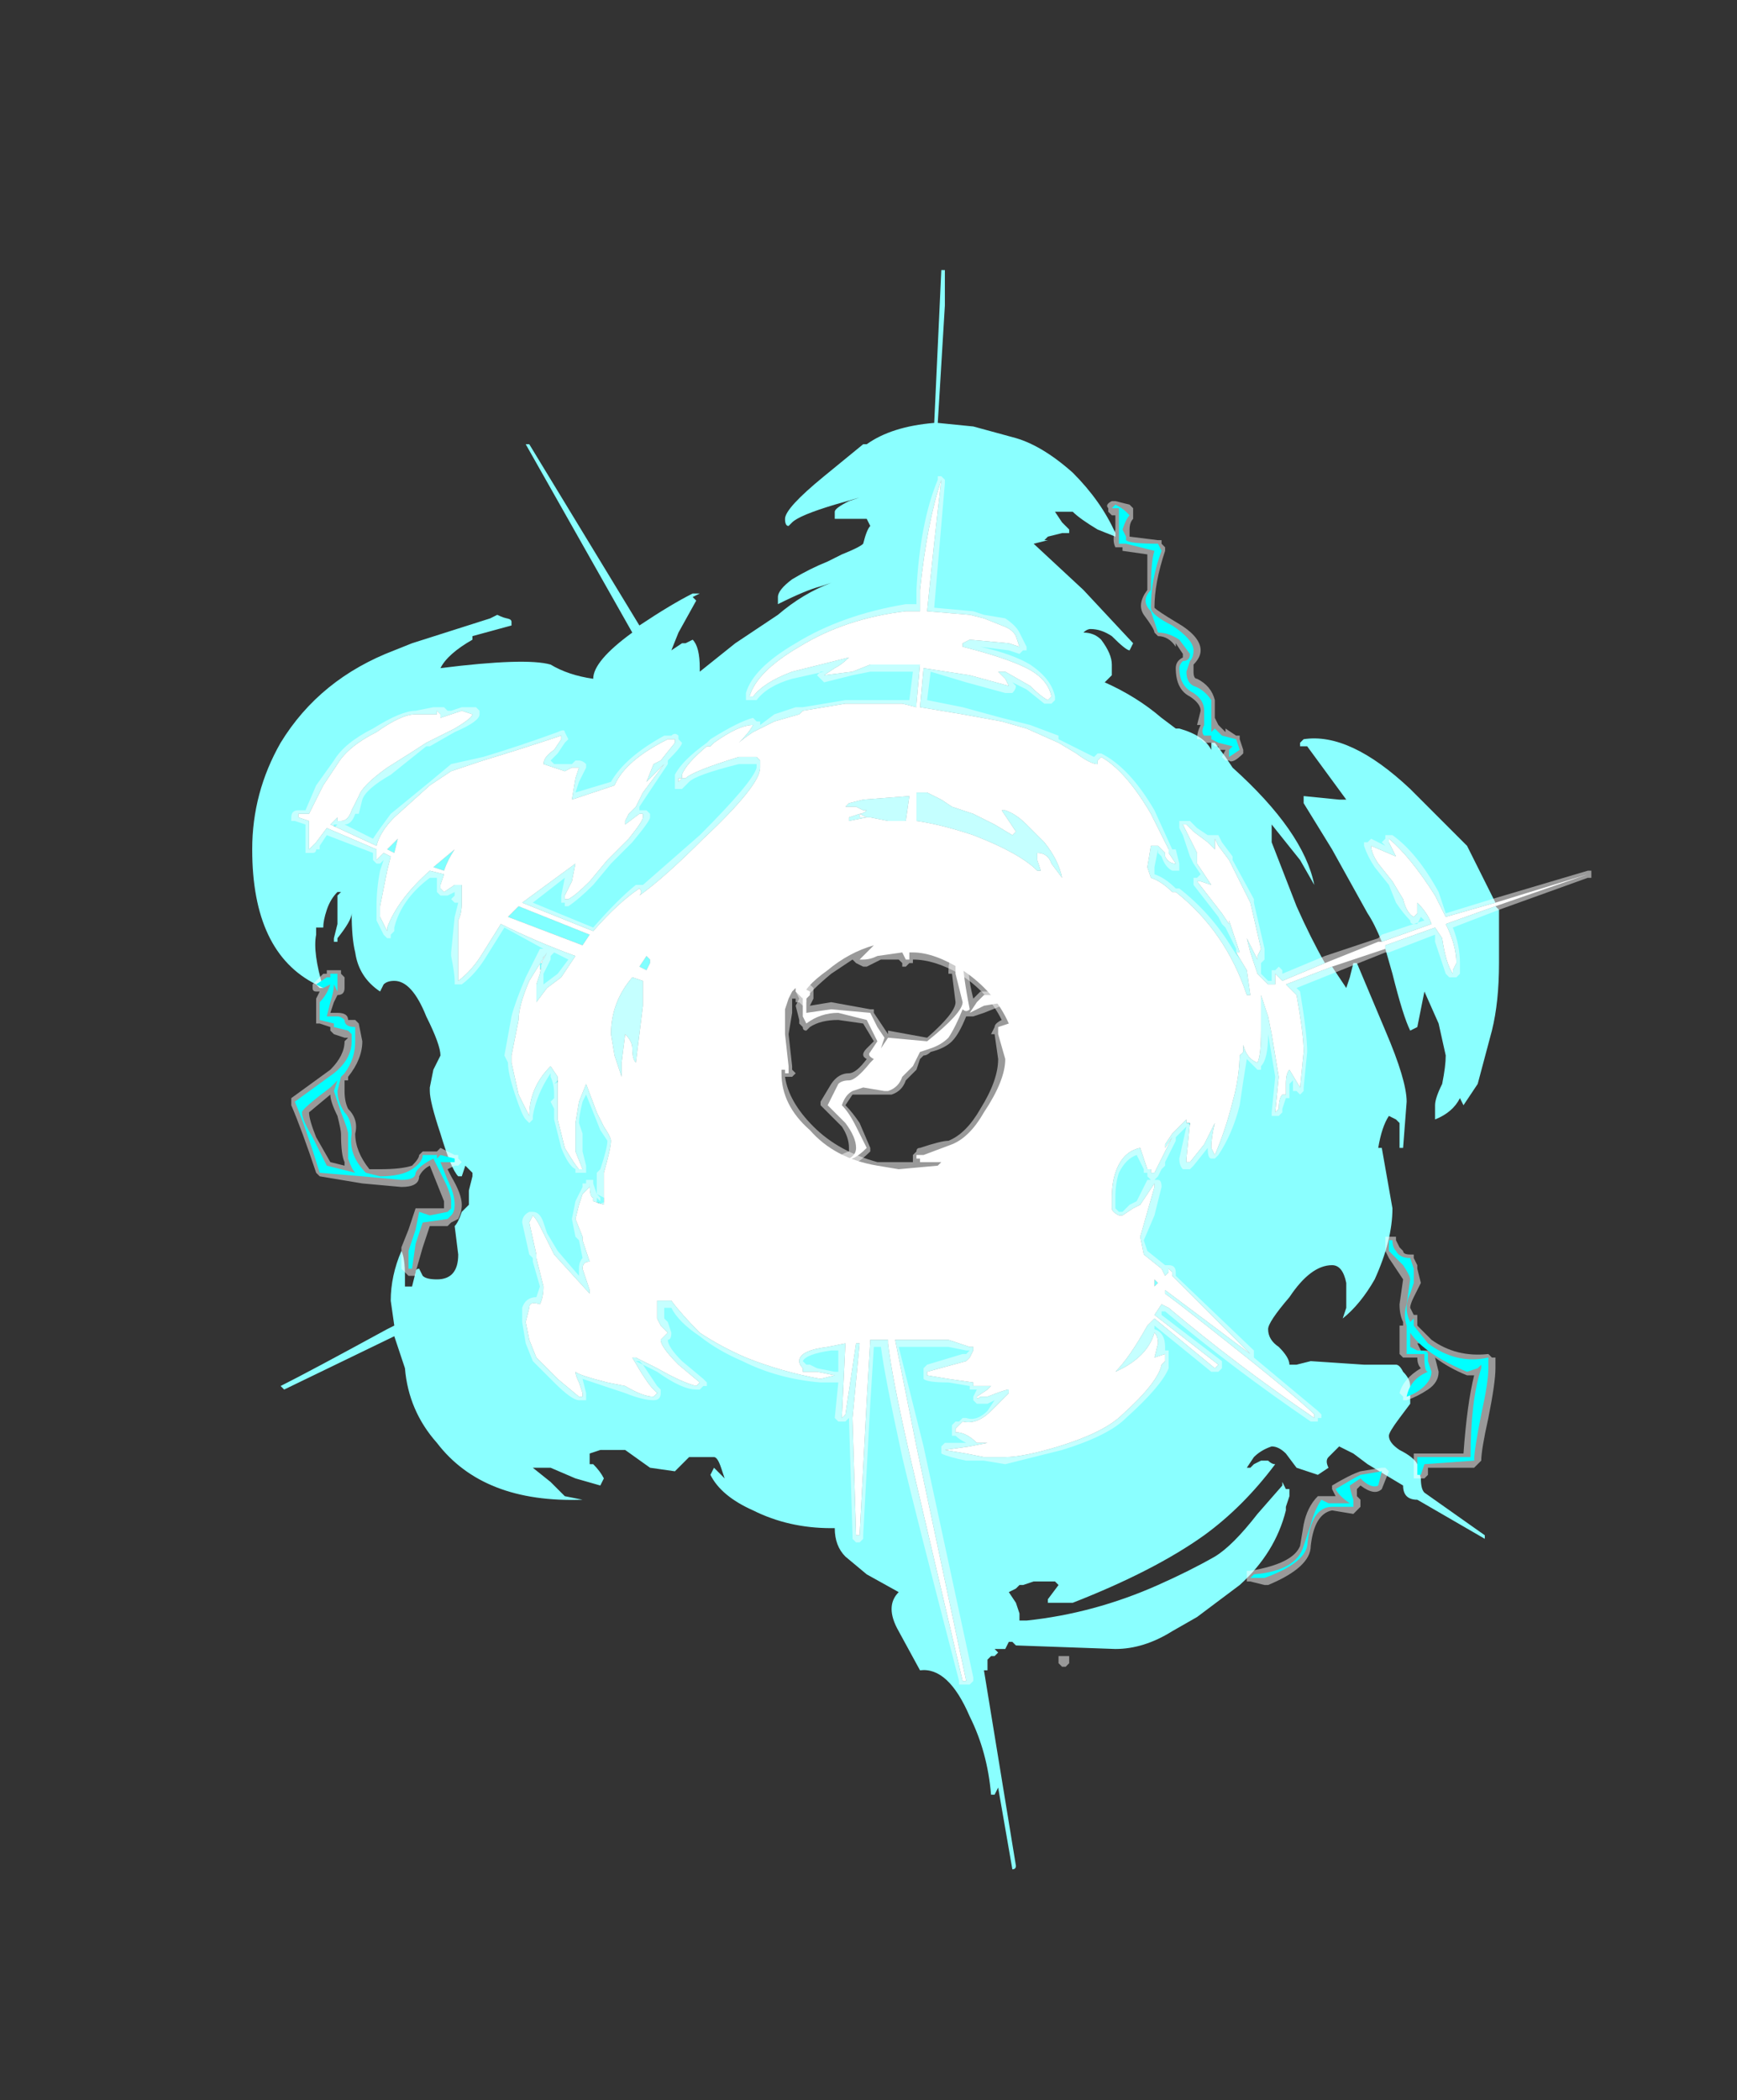<?xml version="1.0" encoding="UTF-8" standalone="no"?>
<svg xmlns:ffdec="https://www.free-decompiler.com/flash" xmlns:xlink="http://www.w3.org/1999/xlink" ffdec:objectType="frame" height="206.85px" width="171.15px" xmlns="http://www.w3.org/2000/svg">
  <rect width="100%" height="100%" fill="#333333" stroke="none"/>
  <g transform="matrix(1.0, 0.0, 0.0, 1.0, 86.8, 105.0)">
    <use ffdec:characterId="1272" height="22.5" transform="matrix(7.0, 0.0, 0.0, 7.0, -61.95, -78.4)" width="18.85" xlink:href="#shape0"/>
  </g>
  <defs>
    <g id="shape0" transform="matrix(1.0, 0.0, 0.0, 1.0, 8.85, 11.2)">
      <path d="M5.55 -1.05 L5.55 -1.05 M5.2 -0.95 L5.2 -0.95 M3.85 3.0 L3.9 3.05 3.85 3.1 3.85 3.0 M2.55 8.35 L2.55 8.35 M-2.4 -4.45 L-2.4 -4.45 M-6.8 -3.2 L-6.85 -3.0 -6.95 -3.05 -6.8 -3.2 M-6.3 -2.8 L-6.0 -3.05 Q-6.1 -2.9 -6.15 -2.75 L-6.3 -2.8 M-4.8 -1.35 L-4.8 -1.45 -4.75 -1.45 -4.8 -1.35 M-5.25 -2.1 L-5.1 -2.25 -4.1 -1.85 -4.2 -1.7 -5.25 -2.1 M-3.25 -1.45 L-3.3 -1.35 -3.4 -1.4 -3.3 -1.55 -3.25 -1.5 -3.25 -1.45 M-3.2 -1.6 L-3.2 -1.6" fill="#00ffff" fill-rule="evenodd" stroke="none"/>
      <path d="M6.25 -1.45 L7.0 -1.75 7.05 -1.75 7.75 -2.0 Q7.7 -2.15 7.55 -2.3 L7.55 -2.15 7.5 -2.1 Q7.4 -2.15 7.35 -2.35 L7.2 -2.6 7.0 -2.85 Q6.9 -3.0 6.9 -3.1 L7.25 -2.95 7.15 -3.15 7.15 -3.2 Q7.45 -2.95 7.8 -2.4 L7.95 -2.1 8.65 -2.3 9.95 -2.7 8.65 -2.25 7.95 -2.0 Q8.1 -1.7 8.1 -1.45 L8.05 -1.35 8.05 -1.3 Q7.95 -1.45 7.9 -1.8 L7.8 -1.95 7.1 -1.7 7.1 -1.65 6.35 -1.4 5.7 -1.15 5.85 -1.0 Q5.95 -0.45 5.95 -0.2 L5.9 0.3 5.75 0.05 Q5.7 0.1 5.7 0.25 L5.7 0.4 5.65 0.4 Q5.6 0.45 5.6 0.6 L5.55 0.65 5.6 0.15 5.5 -0.45 5.45 -0.7 5.35 -1.0 5.35 -0.5 Q5.35 -0.15 5.3 -0.05 5.15 -0.1 5.1 -0.3 L5.1 -0.2 5.05 -0.15 5.05 -0.2 Q5.05 0.15 4.95 0.5 4.85 0.9 4.7 1.25 L4.65 1.15 Q4.65 1.0 4.7 0.8 L4.55 1.1 4.35 1.35 4.3 1.35 4.3 1.3 4.35 0.8 4.3 0.8 4.3 0.75 4.1 0.95 4.0 1.1 4.0 1.15 4.1 1.0 3.85 1.5 3.8 1.5 3.8 1.45 3.75 1.45 3.65 1.15 Q3.4 1.2 3.3 1.5 3.25 1.65 3.25 1.85 L3.25 2.0 Q3.25 2.05 3.35 2.1 L3.4 2.1 3.55 2.0 3.65 1.95 3.85 1.65 3.85 1.7 3.65 2.4 3.7 2.65 3.95 2.85 4.0 2.95 4.05 2.9 4.05 2.85 4.1 2.9 4.1 2.95 5.2 4.05 4.0 3.15 4.0 3.2 4.2 3.35 Q5.8 4.6 6.1 4.9 L6.1 4.95 Q5.0 4.2 4.05 3.4 L3.95 3.35 3.85 3.5 4.75 4.2 4.7 4.25 3.85 3.55 3.75 3.65 Q3.5 4.1 3.3 4.3 3.75 4.1 3.85 3.75 3.9 3.8 3.9 3.9 L3.85 4.1 4.0 4.05 4.0 4.15 3.95 4.2 Q3.9 4.45 3.4 4.9 3.15 5.15 2.5 5.35 2.0 5.5 1.75 5.5 L1.45 5.5 1.2 5.45 0.9 5.4 1.25 5.35 1.5 5.3 1.35 5.3 Q1.2 5.15 1.05 5.15 L1.05 5.1 1.15 5.0 Q1.35 5.05 1.55 4.85 L1.8 4.6 1.8 4.55 Q1.75 4.55 1.5 4.65 L1.4 4.65 Q1.35 4.7 1.35 4.65 L1.5 4.55 1.55 4.5 1.3 4.5 1.3 4.45 0.95 4.4 0.65 4.35 0.65 4.3 1.2 4.15 1.25 4.1 1.3 4.0 1.3 3.95 1.25 3.95 0.95 3.85 0.2 3.85 0.5 5.35 1.2 8.65 1.15 8.65 0.4 5.45 Q0.15 4.35 0.1 3.9 L0.1 3.85 -0.15 3.85 -0.2 4.7 -0.3 6.6 -0.35 6.6 -0.4 4.95 -0.3 3.9 -0.35 3.9 -0.5 4.9 -0.55 4.95 -0.5 3.9 -0.75 3.95 Q-1.15 4.0 -1.15 4.15 -1.15 4.2 -1.1 4.25 L-1.1 4.25 -1.1 4.3 -0.9 4.3 -0.65 4.35 -0.85 4.4 Q-1.4 4.3 -1.9 4.1 -2.25 3.95 -2.55 3.75 -2.8 3.5 -2.95 3.3 L-3.15 3.3 -3.15 3.55 -3.1 3.65 -3.0 3.75 -3.1 3.85 Q-3.1 3.95 -2.85 4.2 L-2.55 4.45 -2.6 4.5 Q-2.8 4.45 -3.15 4.25 L-3.45 4.1 -3.5 4.1 Q-3.3 4.45 -3.2 4.55 L-3.15 4.6 -3.2 4.65 Q-3.35 4.65 -3.6 4.5 L-3.85 4.45 Q-4.25 4.35 -4.3 4.3 -4.3 4.35 -4.25 4.45 L-4.2 4.6 -4.2 4.65 -4.25 4.65 -4.55 4.4 -4.85 4.1 -4.95 3.85 -5.0 3.6 -4.95 3.4 Q-4.95 3.3 -4.8 3.35 -4.75 3.25 -4.75 3.1 L-4.85 2.7 -4.85 2.65 -4.95 2.2 -4.9 2.1 Q-4.85 2.15 -4.8 2.25 L-4.6 2.65 -4.1 3.2 -4.1 3.15 -4.2 2.85 Q-4.2 2.75 -4.1 2.75 L-4.2 2.45 -4.2 2.4 -4.3 2.15 -4.25 1.95 -4.2 1.8 -4.1 1.7 -4.1 1.65 Q-4.1 1.85 -4.05 1.85 L-4.05 1.9 -3.9 1.95 -3.9 1.5 Q-3.8 1.15 -3.8 1.05 -3.8 1.0 -3.9 0.85 L-4.0 0.65 -4.15 0.25 -4.25 0.5 -4.3 0.8 -4.3 1.2 -4.2 1.45 -4.25 1.45 Q-4.3 1.4 -4.45 1.15 L-4.55 0.75 -4.55 0.4 Q-4.55 0.25 -4.55 0.15 L-4.65 0.0 Q-4.95 0.3 -4.95 0.7 L-5.1 0.4 -5.2 -0.05 -5.2 -0.15 -5.1 -0.65 Q-5.1 -0.85 -4.95 -1.2 L-4.7 -1.6 -4.75 -1.5 -4.75 -1.55 -4.8 -1.3 -4.85 -1.15 -4.85 -0.9 -4.7 -1.1 -4.5 -1.25 -4.3 -1.55 Q-4.85 -1.75 -5.35 -2.0 L-5.6 -1.6 Q-5.75 -1.35 -5.95 -1.2 -5.95 -1.3 -5.95 -1.6 L-5.95 -2.05 Q-5.9 -2.15 -5.9 -2.3 L-5.9 -2.35 -5.9 -2.55 -6.0 -2.55 -6.15 -2.45 -6.2 -2.5 -6.2 -2.55 -6.15 -2.7 -6.35 -2.75 Q-6.8 -2.35 -6.95 -1.95 L-6.95 -1.9 -7.05 -2.1 -7.05 -2.25 -6.95 -2.75 -6.9 -2.95 -7.0 -3.0 -7.1 -2.9 -7.1 -3.05 -7.8 -3.35 -7.95 -3.15 -8.05 -3.05 -8.05 -3.45 -8.2 -3.5 -8.2 -3.55 -8.05 -3.55 -7.85 -3.95 -7.65 -4.25 Q-7.5 -4.5 -7.1 -4.7 -6.75 -4.95 -6.55 -4.95 L-6.25 -4.95 -6.25 -5.0 -6.2 -4.95 -6.2 -4.9 -5.9 -5.0 -5.75 -4.95 Q-5.75 -5.0 -5.75 -4.95 -5.75 -4.9 -6.0 -4.75 L-6.4 -4.55 Q-6.55 -4.45 -6.95 -4.2 -7.3 -3.95 -7.35 -3.8 L-7.45 -3.6 Q-7.5 -3.45 -7.6 -3.45 L-7.65 -3.45 -7.65 -3.5 -7.75 -3.4 -7.1 -3.1 Q-7.05 -3.3 -6.85 -3.5 L-6.35 -3.95 -6.05 -4.15 -5.6 -4.3 Q-5.1 -4.45 -4.5 -4.65 L-4.5 -4.6 -4.6 -4.45 Q-4.75 -4.35 -4.75 -4.25 L-4.45 -4.15 -4.35 -4.2 -4.25 -4.2 Q-4.25 -4.25 -4.25 -4.2 L-4.3 -4.05 -4.35 -3.75 -3.75 -3.95 Q-3.6 -4.3 -3.0 -4.6 L-2.9 -4.6 -2.9 -4.55 -3.1 -4.3 -3.2 -4.25 -3.3 -4.0 -3.05 -4.25 -3.35 -3.85 -3.45 -3.65 -3.55 -3.55 -3.6 -3.45 -3.6 -3.4 -3.4 -3.55 -3.35 -3.55 -3.35 -3.5 Q-3.35 -3.45 -3.55 -3.2 L-3.85 -2.9 -4.1 -2.6 Q-4.3 -2.4 -4.4 -2.35 L-4.45 -2.35 -4.45 -2.4 -4.35 -2.6 -4.3 -2.85 -5.05 -2.3 -4.05 -1.9 Q-3.7 -2.3 -3.4 -2.5 -3.35 -2.45 -3.4 -2.4 -3.05 -2.65 -2.5 -3.2 -1.7 -3.95 -1.7 -4.2 L-1.7 -4.3 -1.75 -4.35 -2.0 -4.35 Q-2.65 -4.15 -2.75 -4.05 L-2.8 -4.05 -2.85 -4.0 -2.85 -4.05 -2.8 -4.05 -2.8 -4.1 Q-2.75 -4.25 -2.45 -4.5 L-2.4 -4.5 -2.35 -4.55 Q-2.0 -4.8 -1.8 -4.8 -1.85 -4.7 -2.0 -4.55 -1.95 -4.6 -1.8 -4.7 L-1.5 -4.85 -1.15 -4.95 -1.1 -5.0 -0.5 -5.1 0.3 -5.1 0.5 -5.05 0.5 -5.1 0.55 -5.65 -0.15 -5.65 -0.4 -5.55 -0.8 -5.5 -0.65 -5.6 Q-0.55 -5.65 -0.45 -5.75 L-1.25 -5.55 Q-1.65 -5.4 -1.8 -5.2 L-1.85 -5.2 Q-1.75 -5.55 -1.15 -5.9 -0.5 -6.3 0.35 -6.4 L0.55 -6.4 0.55 -6.7 Q0.65 -7.65 0.85 -8.25 0.75 -7.4 0.65 -6.4 L1.25 -6.35 1.45 -6.3 1.7 -6.2 Q1.85 -6.15 1.9 -6.05 L1.95 -5.9 1.8 -5.95 1.25 -6.0 1.15 -5.95 1.15 -5.9 Q1.75 -5.75 2.05 -5.6 2.35 -5.45 2.4 -5.2 L2.35 -5.15 Q2.25 -5.2 2.1 -5.35 L1.75 -5.55 1.65 -5.55 1.75 -5.45 1.8 -5.35 1.25 -5.5 0.6 -5.6 0.55 -5.05 1.15 -4.95 1.7 -4.85 2.05 -4.75 2.5 -4.55 2.75 -4.4 Q2.95 -4.25 3.05 -4.25 L3.05 -4.3 3.1 -4.35 Q3.45 -4.15 3.8 -3.55 L4.05 -3.05 4.05 -3.0 4.15 -2.85 Q4.05 -2.85 4.0 -2.95 L4.0 -3.0 3.9 -3.1 3.8 -3.1 3.75 -2.8 3.8 -2.65 Q3.95 -2.6 4.1 -2.45 L4.15 -2.45 Q4.85 -1.9 5.15 -1.0 L5.2 -1.0 5.15 -1.35 5.0 -1.6 5.05 -1.6 4.9 -2.05 4.9 -2.0 4.8 -2.15 4.45 -2.6 4.5 -2.6 4.65 -2.55 4.45 -2.85 4.45 -3.0 4.25 -3.4 4.3 -3.4 4.4 -3.3 4.6 -3.15 4.7 -3.05 4.7 -3.2 4.75 -3.1 4.9 -2.9 5.2 -2.3 5.35 -1.65 5.3 -1.55 5.3 -1.5 5.15 -1.8 5.2 -1.6 5.3 -1.3 5.45 -1.15 5.55 -1.15 5.55 -1.3 5.65 -1.2 6.25 -1.45 M0.5 -3.85 L0.5 -3.45 Q0.85 -3.4 1.3 -3.25 1.95 -3.0 2.2 -2.75 L2.25 -2.75 2.2 -2.9 2.2 -3.0 Q2.35 -3.0 2.4 -2.85 L2.55 -2.65 Q2.5 -2.9 2.3 -3.15 L2.05 -3.4 Q1.9 -3.55 1.75 -3.6 L1.7 -3.6 1.9 -3.3 1.85 -3.25 1.6 -3.4 1.3 -3.55 1.0 -3.65 0.85 -3.75 0.65 -3.85 0.5 -3.85 M0.35 -3.45 L0.4 -3.8 -0.25 -3.75 -0.45 -3.7 -0.5 -3.65 -0.35 -3.65 -0.25 -3.6 -0.2 -3.6 Q-0.25 -3.55 -0.3 -3.55 L-0.45 -3.5 -0.45 -3.45 -0.2 -3.5 -0.3 -3.5 -0.3 -3.55 -0.2 -3.5 -0.15 -3.5 0.1 -3.45 0.35 -3.45 M0.3 -1.6 L-0.05 -1.55 Q-0.15 -1.5 -0.25 -1.5 L-0.3 -1.5 -0.1 -1.7 Q-0.45 -1.6 -0.75 -1.35 -1.1 -1.1 -1.1 -0.95 L-1.2 -1.05 -1.2 -1.1 -1.25 -1.05 -1.3 -0.95 -1.35 -0.8 -1.35 -0.45 -1.3 0.0 -1.3 0.1 -1.35 0.1 -1.35 0.05 -1.4 0.05 -1.4 0.1 Q-1.4 0.55 -1.0 0.9 -0.65 1.3 -0.05 1.4 L0.25 1.45 0.8 1.4 0.85 1.35 0.55 1.35 0.55 1.3 0.5 1.3 0.5 1.25 0.6 1.25 1.0 1.1 Q1.25 1.0 1.45 0.65 1.75 0.2 1.75 -0.1 L1.65 -0.45 1.65 -0.55 1.8 -0.6 Q1.6 -1.05 1.15 -1.35 0.75 -1.6 0.45 -1.6 L0.4 -1.6 0.4 -1.5 0.35 -1.5 0.3 -1.6 M5.2 -0.95 L5.2 -0.95 M5.55 -1.05 L5.55 -1.05 M3.85 3.0 L3.85 3.1 3.9 3.05 3.85 3.0 M1.3 5.45 L1.3 5.45 M-6.3 -2.8 L-6.15 -2.75 Q-6.1 -2.9 -6.0 -3.05 L-6.3 -2.8 M-6.8 -3.2 L-6.95 -3.05 -6.85 -3.0 -6.8 -3.2 M-2.4 -4.45 L-2.4 -4.45 M-4.3 -2.55 L-4.3 -2.55 M-5.25 -2.1 L-4.2 -1.7 -4.1 -1.85 -5.1 -2.25 -5.25 -2.1 M-4.8 -1.35 L-4.75 -1.45 -4.8 -1.45 -4.8 -1.35 M-3.2 -1.6 L-3.2 -1.6 M-3.25 -1.45 L-3.25 -1.5 -3.3 -1.55 -3.4 -1.4 -3.3 -1.35 -3.25 -1.45 M-3.5 -1.25 Q-3.8 -0.9 -3.8 -0.45 L-3.75 -0.15 -3.65 0.15 -3.65 -0.05 -3.6 -0.45 Q-3.5 -0.35 -3.5 -0.25 -3.5 -0.1 -3.45 -0.05 L-3.35 -0.85 -3.35 -1.2 -3.5 -1.25" fill="#ffffff" fill-rule="evenodd" stroke="none"/>
      <path d="M6.35 -1.4 L6.55 -1.1 6.6 -1.25 6.65 -1.45 6.7 -1.45 7.1 -0.5 Q7.4 0.2 7.4 0.5 L7.35 1.15 7.3 1.15 7.3 0.8 7.25 0.75 7.15 0.7 Q7.05 0.85 7.0 1.15 L7.05 1.15 7.2 2.0 Q7.2 2.45 6.95 3.0 6.75 3.35 6.5 3.55 L6.55 3.4 6.55 3.05 Q6.5 2.8 6.35 2.8 6.05 2.8 5.75 3.25 5.45 3.6 5.45 3.7 5.45 3.85 5.6 3.95 5.75 4.1 5.75 4.2 L5.85 4.2 6.05 4.15 6.8 4.2 7.25 4.2 Q7.3 4.2 7.35 4.3 7.45 4.4 7.45 4.5 L7.45 4.75 7.3 4.95 Q7.15 5.15 7.15 5.2 7.15 5.3 7.3 5.4 7.5 5.5 7.55 5.6 L7.6 5.8 Q7.6 5.95 7.65 6.0 L8.5 6.6 8.5 6.65 7.55 6.1 Q7.35 6.1 7.35 5.9 L6.85 5.6 6.65 5.45 6.45 5.35 6.3 5.5 Q6.25 5.55 6.3 5.65 L6.15 5.75 5.85 5.65 5.7 5.45 Q5.6 5.35 5.5 5.35 5.35 5.4 5.25 5.5 L5.15 5.65 5.2 5.65 5.25 5.6 5.35 5.55 5.45 5.55 Q5.5 5.6 5.55 5.6 5.1 6.2 4.55 6.6 3.85 7.1 2.7 7.55 L2.35 7.55 2.35 7.5 2.5 7.3 2.45 7.25 2.15 7.25 2.0 7.3 1.95 7.3 1.9 7.35 1.8 7.4 1.9 7.55 1.95 7.7 1.95 7.8 2.05 7.8 Q3.0 7.7 3.9 7.3 4.35 7.1 4.7 6.9 4.95 6.75 5.3 6.3 L5.65 5.9 5.65 5.85 5.7 5.95 5.75 5.95 5.75 6.05 5.7 6.2 5.7 6.25 Q5.55 6.85 5.05 7.3 L4.45 7.75 4.1 7.95 Q3.7 8.2 3.3 8.2 L1.9 8.15 1.85 8.1 1.8 8.1 1.75 8.2 1.6 8.2 1.65 8.25 1.6 8.3 1.55 8.3 1.5 8.35 1.5 8.5 1.45 8.5 1.9 11.25 Q1.9 11.3 1.85 11.3 L1.65 10.15 1.6 10.25 1.55 10.25 Q1.5 9.65 1.25 9.15 0.95 8.45 0.55 8.5 L0.25 7.95 Q0.05 7.6 0.25 7.4 L-0.2 7.15 -0.5 6.9 Q-0.65 6.75 -0.65 6.5 L-0.7 6.5 Q-1.3 6.5 -1.8 6.25 -2.25 6.05 -2.4 5.75 L-2.35 5.65 -2.2 5.8 -2.25 5.65 Q-2.3 5.5 -2.35 5.5 L-2.7 5.5 -2.9 5.7 -3.25 5.65 -3.6 5.4 -3.95 5.4 -4.1 5.45 -4.1 5.6 -4.05 5.6 Q-3.95 5.7 -3.9 5.8 L-3.95 5.9 -4.3 5.8 -4.65 5.65 -4.9 5.65 -4.65 5.85 -4.45 6.05 -4.2 6.1 Q-5.6 6.15 -6.25 5.3 -6.65 4.85 -6.7 4.25 L-6.85 3.8 -8.4 4.55 -8.45 4.5 Q-8.05 4.3 -6.95 3.7 L-6.85 3.65 -6.9 3.3 Q-6.9 2.95 -6.75 2.6 -6.7 2.7 -6.7 2.95 L-6.7 3.1 -6.6 3.1 -6.55 2.9 Q-6.55 2.85 -6.5 2.85 L-6.45 2.95 Q-6.4 3.0 -6.25 3.0 -5.95 3.0 -5.95 2.65 L-6.0 2.25 Q-5.95 2.2 -5.9 2.05 L-5.8 1.95 -5.8 1.75 -5.75 1.55 -5.75 1.5 -5.85 1.4 -5.9 1.55 -5.95 1.55 Q-6.05 1.45 -6.2 0.95 -6.35 0.5 -6.35 0.35 L-6.35 0.3 -6.3 0.05 -6.2 -0.15 Q-6.2 -0.3 -6.4 -0.7 -6.6 -1.2 -6.85 -1.2 -6.95 -1.2 -7.0 -1.15 L-7.05 -1.05 Q-7.35 -1.25 -7.4 -1.6 -7.45 -1.8 -7.45 -2.15 -7.45 -2.05 -7.65 -1.8 L-7.65 -1.75 -7.7 -1.75 -7.7 -1.8 -7.65 -2.0 -7.65 -2.4 -7.6 -2.45 -7.65 -2.45 Q-7.75 -2.35 -7.8 -2.2 -7.85 -2.05 -7.85 -1.95 L-7.95 -1.95 -7.95 -1.85 Q-8.0 -1.6 -7.85 -1.1 L-7.9 -1.1 -7.95 -1.15 Q-8.85 -1.6 -8.85 -3.05 -8.85 -3.85 -8.45 -4.55 -7.9 -5.45 -6.85 -5.85 L-6.6 -5.95 -5.5 -6.3 -5.4 -6.35 Q-5.3 -6.3 -5.25 -6.3 L-5.3 -6.3 Q-5.2 -6.3 -5.2 -6.25 L-5.2 -6.2 -5.75 -6.05 -5.75 -6.0 Q-6.1 -5.8 -6.2 -5.6 -5.0 -5.75 -4.65 -5.65 -4.4 -5.5 -4.05 -5.45 -4.05 -5.7 -3.5 -6.1 L-5.0 -8.75 -4.95 -8.75 -3.4 -6.2 Q-2.95 -6.5 -2.65 -6.65 L-2.55 -6.65 -2.65 -6.6 -2.6 -6.55 -2.85 -6.1 -2.95 -5.85 -2.8 -5.95 -2.75 -5.95 -2.65 -6.0 Q-2.55 -5.9 -2.55 -5.6 L-2.55 -5.55 -2.05 -5.95 -1.45 -6.35 Q-1.1 -6.65 -0.7 -6.8 L-0.85 -6.75 Q-1.05 -6.7 -1.45 -6.5 L-1.45 -6.6 Q-1.45 -6.7 -1.25 -6.85 -1.0 -7.0 -0.75 -7.1 L-0.55 -7.2 Q-0.3 -7.3 -0.25 -7.35 -0.2 -7.55 -0.15 -7.6 L-0.2 -7.7 -0.65 -7.7 -0.65 -7.8 Q-0.65 -7.85 -0.45 -7.95 L-0.3 -8.0 -0.65 -7.9 Q-1.15 -7.75 -1.25 -7.65 L-1.3 -7.6 Q-1.35 -7.6 -1.35 -7.7 -1.35 -7.85 -0.8 -8.3 L-0.25 -8.75 -0.2 -8.75 Q0.15 -9.0 0.75 -9.05 L0.85 -11.2 0.9 -11.2 0.9 -10.7 0.8 -9.05 1.3 -9.0 1.85 -8.85 Q2.25 -8.75 2.7 -8.35 3.1 -7.95 3.3 -7.5 L3.3 -7.45 3.05 -7.55 Q2.8 -7.7 2.7 -7.8 L2.45 -7.8 2.55 -7.65 2.65 -7.55 2.65 -7.5 2.55 -7.5 2.35 -7.45 2.3 -7.4 2.35 -7.4 2.15 -7.35 2.85 -6.7 3.55 -5.95 3.5 -5.85 Q3.45 -5.85 3.25 -6.05 3.1 -6.15 2.95 -6.15 2.9 -6.15 2.85 -6.1 3.0 -6.1 3.1 -6.0 3.25 -5.8 3.25 -5.65 L3.25 -5.5 3.15 -5.4 Q3.6 -5.2 3.95 -4.9 L4.15 -4.75 4.2 -4.75 Q4.55 -4.65 4.65 -4.45 L4.65 -4.55 4.7 -4.55 4.85 -4.35 4.95 -4.2 Q5.95 -3.3 6.1 -2.55 L5.9 -2.9 5.5 -3.4 5.5 -3.15 5.85 -2.25 Q6.05 -1.8 6.25 -1.45 L5.65 -1.2 5.55 -1.3 5.55 -1.15 5.45 -1.15 5.3 -1.3 5.2 -1.6 5.15 -1.8 5.3 -1.5 5.3 -1.55 5.35 -1.65 5.2 -2.3 4.9 -2.9 4.75 -3.1 4.7 -3.2 4.7 -3.05 4.6 -3.15 4.4 -3.3 4.3 -3.4 4.25 -3.4 4.45 -3.0 4.45 -2.85 4.65 -2.55 4.5 -2.6 4.45 -2.6 4.8 -2.15 4.9 -2.0 4.9 -2.05 5.05 -1.6 5.0 -1.6 5.15 -1.35 5.2 -1.0 5.15 -1.0 Q4.85 -1.9 4.15 -2.45 L4.1 -2.45 Q3.95 -2.6 3.8 -2.65 L3.75 -2.8 3.8 -3.1 3.9 -3.1 4.0 -3.0 4.0 -2.95 Q4.05 -2.85 4.15 -2.85 L4.05 -3.0 4.05 -3.05 3.8 -3.55 Q3.45 -4.15 3.1 -4.35 L3.05 -4.3 3.05 -4.25 Q2.95 -4.25 2.75 -4.4 L2.5 -4.55 2.05 -4.75 1.7 -4.85 1.15 -4.95 0.55 -5.05 0.6 -5.6 1.25 -5.5 1.8 -5.35 1.75 -5.45 1.65 -5.55 1.75 -5.55 2.1 -5.35 Q2.25 -5.2 2.35 -5.15 L2.4 -5.2 Q2.35 -5.45 2.05 -5.6 1.75 -5.75 1.15 -5.9 L1.15 -5.95 1.25 -6.0 1.8 -5.95 1.95 -5.9 1.9 -6.05 Q1.85 -6.15 1.7 -6.2 L1.45 -6.3 1.25 -6.35 0.65 -6.4 Q0.75 -7.4 0.85 -8.25 0.65 -7.65 0.55 -6.7 L0.55 -6.4 0.35 -6.4 Q-0.5 -6.3 -1.15 -5.9 -1.75 -5.55 -1.85 -5.2 L-1.8 -5.2 Q-1.65 -5.4 -1.25 -5.55 L-0.45 -5.75 Q-0.55 -5.65 -0.65 -5.6 L-0.8 -5.5 -0.4 -5.55 -0.15 -5.65 0.55 -5.65 0.5 -5.1 0.5 -5.05 0.3 -5.1 -0.5 -5.1 -1.1 -5.0 -1.15 -4.95 -1.5 -4.85 -1.8 -4.7 Q-1.95 -4.6 -2.0 -4.55 -1.85 -4.7 -1.8 -4.8 -2.0 -4.8 -2.35 -4.55 L-2.4 -4.5 -2.45 -4.5 Q-2.75 -4.25 -2.8 -4.1 L-2.8 -4.05 -2.85 -4.05 -2.85 -4.0 -2.8 -4.05 -2.75 -4.05 Q-2.65 -4.15 -2.0 -4.35 L-1.75 -4.35 -1.7 -4.3 -1.7 -4.2 Q-1.7 -3.95 -2.5 -3.2 -3.05 -2.65 -3.4 -2.4 -3.35 -2.45 -3.4 -2.5 -3.7 -2.3 -4.05 -1.9 L-5.05 -2.3 -4.3 -2.85 -4.35 -2.6 -4.45 -2.4 -4.45 -2.35 -4.4 -2.35 Q-4.3 -2.4 -4.1 -2.6 L-3.85 -2.9 -3.55 -3.2 Q-3.35 -3.45 -3.35 -3.5 L-3.35 -3.55 -3.4 -3.55 -3.6 -3.4 -3.6 -3.45 -3.55 -3.55 -3.45 -3.65 -3.35 -3.85 -3.05 -4.25 -3.3 -4.0 -3.2 -4.25 -3.1 -4.3 -2.9 -4.55 -2.9 -4.6 -3.0 -4.6 Q-3.6 -4.3 -3.75 -3.95 L-4.35 -3.75 -4.3 -4.05 -4.25 -4.2 Q-4.25 -4.25 -4.25 -4.2 L-4.35 -4.2 -4.45 -4.15 -4.75 -4.25 Q-4.75 -4.35 -4.6 -4.45 L-4.5 -4.6 -4.5 -4.65 Q-5.1 -4.45 -5.6 -4.3 L-6.05 -4.15 -6.35 -3.95 -6.85 -3.5 Q-7.05 -3.3 -7.1 -3.1 L-7.75 -3.4 -7.65 -3.5 -7.65 -3.45 -7.6 -3.45 Q-7.5 -3.45 -7.45 -3.6 L-7.35 -3.8 Q-7.3 -3.95 -6.95 -4.2 -6.55 -4.45 -6.4 -4.55 L-6.0 -4.75 Q-5.75 -4.9 -5.75 -4.95 -5.75 -5.0 -5.75 -4.95 L-5.9 -5.0 -6.2 -4.9 -6.2 -4.95 -6.25 -5.0 -6.25 -4.95 -6.55 -4.95 Q-6.75 -4.95 -7.1 -4.7 -7.5 -4.5 -7.65 -4.25 L-7.85 -3.95 -8.05 -3.55 -8.2 -3.55 -8.2 -3.5 -8.05 -3.45 -8.05 -3.05 -7.95 -3.15 -7.8 -3.35 -7.1 -3.05 -7.1 -2.9 -7.0 -3.0 -6.9 -2.95 -6.95 -2.75 -7.05 -2.25 -7.05 -2.1 -6.95 -1.9 -6.95 -1.95 Q-6.8 -2.35 -6.35 -2.75 L-6.15 -2.7 -6.2 -2.55 -6.2 -2.5 -6.15 -2.45 -6.0 -2.55 -5.9 -2.55 -5.9 -2.35 -5.9 -2.3 Q-5.9 -2.15 -5.95 -2.05 L-5.95 -1.6 Q-5.95 -1.3 -5.95 -1.2 -5.75 -1.35 -5.6 -1.6 L-5.35 -2.0 Q-4.85 -1.75 -4.3 -1.55 L-4.5 -1.25 -4.7 -1.1 -4.85 -0.9 -4.85 -1.15 -4.8 -1.3 -4.75 -1.55 -4.75 -1.5 -4.7 -1.6 -4.95 -1.2 Q-5.1 -0.85 -5.1 -0.65 L-5.2 -0.15 -5.2 -0.05 -5.1 0.4 -4.95 0.7 Q-4.95 0.3 -4.65 0.0 L-4.55 0.15 Q-4.55 0.25 -4.55 0.4 L-4.55 0.75 -4.45 1.15 Q-4.3 1.4 -4.25 1.45 L-4.2 1.45 -4.3 1.2 -4.3 0.8 -4.25 0.5 -4.15 0.25 -4.0 0.65 -3.9 0.85 Q-3.8 1.0 -3.8 1.05 -3.8 1.15 -3.9 1.5 L-3.9 1.95 -4.05 1.9 -4.05 1.85 Q-4.1 1.85 -4.1 1.65 L-4.1 1.7 -4.2 1.8 -4.25 1.95 -4.3 2.15 -4.2 2.4 -4.2 2.45 -4.1 2.75 Q-4.2 2.75 -4.2 2.85 L-4.1 3.15 -4.1 3.2 -4.6 2.65 -4.8 2.25 Q-4.85 2.15 -4.9 2.1 L-4.95 2.2 -4.85 2.65 -4.85 2.7 -4.75 3.1 Q-4.75 3.25 -4.8 3.35 -4.95 3.3 -4.95 3.4 L-5.0 3.6 -4.95 3.85 -4.85 4.1 -4.55 4.4 -4.25 4.65 -4.2 4.65 -4.2 4.6 -4.25 4.45 Q-4.3 4.35 -4.3 4.3 -4.25 4.35 -3.85 4.45 L-3.6 4.5 Q-3.35 4.65 -3.2 4.65 L-3.15 4.6 -3.2 4.55 Q-3.3 4.45 -3.5 4.1 L-3.45 4.1 -3.15 4.25 Q-2.8 4.45 -2.6 4.5 L-2.55 4.45 -2.85 4.2 Q-3.1 3.95 -3.1 3.85 L-3.0 3.75 -3.1 3.65 -3.15 3.55 -3.15 3.3 -2.95 3.3 Q-2.8 3.5 -2.55 3.75 -2.25 3.95 -1.9 4.1 -1.4 4.3 -0.85 4.4 L-0.65 4.35 -0.9 4.3 -1.1 4.3 -1.1 4.25 -1.1 4.25 Q-1.15 4.2 -1.15 4.15 -1.15 4.0 -0.75 3.95 L-0.5 3.9 -0.55 4.95 -0.5 4.9 -0.35 3.9 -0.3 3.9 -0.4 4.95 -0.35 6.6 -0.3 6.6 -0.2 4.7 -0.15 3.85 0.1 3.85 0.1 3.9 Q0.15 4.35 0.4 5.45 L1.15 8.65 1.2 8.65 0.5 5.35 0.2 3.85 0.95 3.85 1.25 3.95 1.3 3.95 1.3 4.0 1.25 4.1 1.2 4.15 0.65 4.3 0.65 4.35 0.95 4.4 1.3 4.45 1.3 4.5 1.55 4.5 1.5 4.55 1.35 4.65 Q1.35 4.7 1.4 4.65 L1.5 4.65 Q1.75 4.55 1.8 4.55 L1.8 4.6 1.55 4.85 Q1.35 5.05 1.15 5.0 L1.05 5.1 1.05 5.15 Q1.2 5.15 1.35 5.3 L1.5 5.3 1.25 5.35 0.9 5.4 1.2 5.45 1.45 5.5 1.75 5.5 Q2.0 5.5 2.5 5.35 3.15 5.15 3.4 4.9 3.9 4.45 3.95 4.2 L4.0 4.15 4.0 4.05 3.85 4.1 3.9 3.9 Q3.9 3.8 3.85 3.75 3.75 4.1 3.3 4.3 3.5 4.1 3.75 3.65 L3.85 3.55 4.7 4.25 4.75 4.2 3.85 3.5 3.95 3.35 4.05 3.4 Q5.0 4.2 6.1 4.95 L6.1 4.9 Q5.8 4.6 4.2 3.35 L4.0 3.2 4.0 3.15 5.2 4.05 4.1 2.95 4.1 2.9 4.05 2.85 4.05 2.9 4.0 2.95 3.95 2.85 3.7 2.65 3.65 2.4 3.85 1.7 3.85 1.65 3.65 1.95 3.55 2.0 3.4 2.1 3.35 2.1 Q3.25 2.05 3.25 2.0 L3.25 1.85 Q3.25 1.65 3.3 1.5 3.4 1.2 3.65 1.15 L3.75 1.45 3.8 1.45 3.8 1.5 3.85 1.5 4.1 1.0 4.0 1.15 4.0 1.1 4.1 0.95 4.3 0.75 4.3 0.8 4.35 0.8 4.3 1.3 4.3 1.35 4.35 1.35 4.55 1.1 4.7 0.8 Q4.65 1.0 4.65 1.15 L4.7 1.25 Q4.85 0.9 4.95 0.5 5.05 0.15 5.05 -0.2 L5.05 -0.15 5.1 -0.2 5.1 -0.3 Q5.15 -0.1 5.3 -0.05 5.35 -0.15 5.35 -0.5 L5.35 -1.0 5.45 -0.7 5.5 -0.45 5.6 0.15 5.55 0.65 5.6 0.6 Q5.6 0.45 5.65 0.4 L5.7 0.4 5.7 0.25 Q5.7 0.1 5.75 0.05 L5.9 0.3 5.95 -0.2 Q5.95 -0.45 5.85 -1.0 L5.7 -1.15 6.35 -1.4 M7.05 -1.75 Q6.95 -2.0 6.85 -2.15 L6.35 -3.05 5.95 -3.7 Q5.95 -3.85 5.95 -3.8 L6.45 -3.75 6.55 -3.75 6.0 -4.5 5.9 -4.5 5.9 -4.55 5.95 -4.6 Q6.6 -4.7 7.45 -3.9 L8.25 -3.1 8.65 -2.3 7.95 -2.1 7.8 -2.4 Q7.45 -2.95 7.15 -3.2 L7.15 -3.15 7.25 -2.95 6.9 -3.1 Q6.9 -3.0 7.0 -2.85 L7.2 -2.6 7.35 -2.35 Q7.4 -2.15 7.5 -2.1 L7.55 -2.15 7.55 -2.3 Q7.7 -2.15 7.75 -2.0 L7.05 -1.75 M8.65 -2.25 L8.7 -2.2 8.7 -1.45 Q8.7 -0.9 8.6 -0.5 L8.4 0.25 8.2 0.55 8.15 0.45 Q8.05 0.65 7.8 0.75 7.8 0.7 7.8 0.55 7.8 0.45 7.9 0.25 7.95 0.0 7.95 -0.15 L7.85 -0.6 7.65 -1.05 7.55 -0.55 7.45 -0.5 Q7.35 -0.7 7.2 -1.3 L7.1 -1.65 7.1 -1.7 7.8 -1.95 7.9 -1.8 Q7.95 -1.45 8.05 -1.3 L8.05 -1.35 8.1 -1.45 Q8.1 -1.7 7.95 -2.0 L8.65 -2.25 M0.35 -3.45 L0.1 -3.45 -0.15 -3.5 -0.2 -3.5 -0.3 -3.55 -0.3 -3.5 -0.2 -3.5 -0.45 -3.45 -0.45 -3.5 -0.3 -3.55 Q-0.25 -3.55 -0.2 -3.6 L-0.25 -3.6 -0.35 -3.65 -0.5 -3.65 -0.45 -3.7 -0.25 -3.75 0.4 -3.8 0.35 -3.45 M0.5 -3.85 L0.65 -3.85 0.85 -3.75 1.0 -3.65 1.3 -3.55 1.6 -3.4 1.85 -3.25 1.9 -3.3 1.7 -3.6 1.75 -3.6 Q1.9 -3.55 2.05 -3.4 L2.3 -3.15 Q2.5 -2.9 2.55 -2.65 L2.4 -2.85 Q2.35 -3.0 2.2 -3.0 L2.2 -2.9 2.25 -2.75 2.2 -2.75 Q1.95 -3.0 1.3 -3.25 0.85 -3.4 0.5 -3.45 L0.5 -3.85 M-3.1 -5.7 L-3.1 -5.7 M-3.5 -1.25 L-3.35 -1.2 -3.35 -0.85 -3.45 -0.05 Q-3.5 -0.1 -3.5 -0.25 -3.5 -0.35 -3.6 -0.45 L-3.65 -0.05 -3.65 0.15 -3.75 -0.15 -3.8 -0.45 Q-3.8 -0.9 -3.5 -1.25" fill="#8affff" fill-rule="evenodd" stroke="none"/>
      <path d="M-7.4 -3.55 Q-7.45 -3.4 -7.55 -3.4 L-7.15 -3.2 Q-7.05 -3.35 -6.9 -3.55 L-6.35 -4.0 -6.05 -4.25 -5.6 -4.35 Q-5.1 -4.5 -4.55 -4.7 -4.45 -4.75 -4.45 -4.7 L-4.4 -4.6 -4.45 -4.55 -4.55 -4.4 -4.65 -4.3 -4.6 -4.25 -4.35 -4.25 -4.3 -4.3 -4.25 -4.3 Q-4.2 -4.3 -4.15 -4.25 L-4.15 -4.2 -4.25 -4.0 -4.3 -3.85 -3.8 -4.0 Q-3.6 -4.35 -3.05 -4.65 L-2.95 -4.65 Q-2.9 -4.7 -2.85 -4.65 L-2.85 -4.6 -2.8 -4.55 Q-2.8 -4.5 -3.0 -4.3 L-3.0 -4.25 -3.4 -3.65 -3.4 -3.6 -3.3 -3.6 -3.25 -3.55 -3.25 -3.5 Q-3.25 -3.45 -3.5 -3.15 L-3.8 -2.85 -4.05 -2.55 Q-4.25 -2.35 -4.4 -2.25 L-4.45 -2.25 -4.45 -2.3 -4.5 -2.3 -4.5 -2.4 -4.45 -2.65 -4.9 -2.3 -4.05 -1.95 Q-3.7 -2.35 -3.45 -2.55 L-3.35 -2.55 -2.55 -3.25 Q-1.8 -4.0 -1.75 -4.2 L-1.75 -4.25 -2.0 -4.25 Q-2.6 -4.1 -2.7 -4.0 L-2.8 -3.9 -2.9 -3.9 -2.9 -4.1 Q-2.8 -4.3 -2.45 -4.55 L-2.4 -4.6 Q-2.0 -4.85 -1.8 -4.9 L-1.75 -4.85 -1.7 -4.85 -1.7 -4.8 -1.5 -4.95 -1.2 -5.05 -1.1 -5.05 -0.5 -5.15 0.4 -5.15 0.45 -5.55 -0.15 -5.55 -0.4 -5.5 -0.8 -5.4 -0.9 -5.5 -0.85 -5.55 -0.8 -5.55 -1.25 -5.45 Q-1.6 -5.35 -1.75 -5.15 L-1.9 -5.15 -1.9 -5.25 Q-1.8 -5.6 -1.2 -5.95 -0.55 -6.35 0.35 -6.5 L0.5 -6.5 0.5 -6.7 Q0.55 -7.65 0.8 -8.25 L0.8 -8.3 0.85 -8.3 0.9 -8.25 0.9 -8.2 0.75 -6.45 1.3 -6.4 1.45 -6.35 1.75 -6.3 Q1.9 -6.2 1.95 -6.1 L2.05 -5.9 2.05 -5.85 2.0 -5.85 1.95 -5.8 1.8 -5.85 1.4 -5.9 Q1.85 -5.8 2.1 -5.65 2.4 -5.45 2.45 -5.2 L2.45 -5.15 2.4 -5.1 2.3 -5.1 2.05 -5.3 1.85 -5.4 1.9 -5.35 Q1.9 -5.3 1.85 -5.25 L1.75 -5.25 1.2 -5.4 0.7 -5.55 0.65 -5.15 1.15 -5.05 1.7 -4.9 2.1 -4.8 2.5 -4.65 2.5 -4.6 3.0 -4.35 3.05 -4.4 3.1 -4.4 Q3.5 -4.2 3.85 -3.6 L4.1 -3.05 4.15 -3.05 4.2 -2.85 4.2 -2.75 4.1 -2.75 Q4.0 -2.8 3.95 -2.95 L3.9 -3.0 3.9 -3.05 3.85 -2.8 3.85 -2.7 Q4.0 -2.65 4.15 -2.5 L4.2 -2.5 Q4.65 -2.15 4.95 -1.65 L5.05 -1.5 5.0 -1.6 5.0 -1.65 4.85 -1.95 4.8 -2.0 4.75 -2.1 4.4 -2.55 4.4 -2.65 4.45 -2.65 4.5 -2.7 4.4 -2.85 4.35 -2.95 4.25 -3.25 4.2 -3.35 4.2 -3.45 4.35 -3.45 4.45 -3.35 4.6 -3.25 4.75 -3.25 4.8 -3.15 4.95 -2.95 4.95 -2.9 5.25 -2.35 5.25 -2.3 5.4 -1.65 5.4 -1.5 5.35 -1.45 5.35 -1.3 5.45 -1.2 5.5 -1.2 5.5 -1.35 5.55 -1.35 5.6 -1.4 5.65 -1.35 5.65 -1.3 6.25 -1.55 7.0 -1.8 7.05 -1.85 7.65 -2.05 7.6 -2.1 7.55 -2.0 7.5 -2.0 Q7.45 -2.0 7.45 -2.05 7.35 -2.15 7.25 -2.3 L7.15 -2.55 6.95 -2.8 Q6.85 -2.95 6.8 -3.1 L6.8 -3.15 6.85 -3.15 6.9 -3.2 7.1 -3.1 7.05 -3.15 7.1 -3.2 7.1 -3.25 7.2 -3.25 Q7.55 -3.0 7.85 -2.45 L7.95 -2.15 8.6 -2.35 9.95 -2.75 10.0 -2.75 10.0 -2.65 9.95 -2.65 8.7 -2.2 8.05 -1.95 Q8.15 -1.7 8.15 -1.45 L8.15 -1.3 8.1 -1.25 8.0 -1.25 7.95 -1.3 Q7.9 -1.45 7.8 -1.75 L7.8 -1.85 7.15 -1.6 7.1 -1.6 5.85 -1.1 5.9 -1.05 Q6.0 -0.45 6.0 -0.2 L5.95 0.3 5.95 0.35 5.9 0.4 5.85 0.35 5.8 0.35 5.8 0.2 5.75 0.25 5.75 0.45 5.7 0.45 5.65 0.6 5.65 0.65 5.6 0.7 5.5 0.7 5.5 0.65 5.55 0.15 5.45 -0.45 Q5.45 -0.1 5.35 0.0 L5.35 0.05 5.3 0.05 5.15 -0.1 Q5.1 0.2 5.05 0.55 4.95 0.95 4.75 1.25 L4.7 1.3 4.65 1.3 Q4.6 1.3 4.6 1.15 L4.4 1.4 4.35 1.45 4.25 1.45 Q4.2 1.4 4.2 1.3 L4.3 0.85 4.15 1.0 4.15 1.05 4.0 1.35 4.0 1.4 3.95 1.45 3.9 1.55 3.85 1.6 3.9 1.6 Q3.95 1.6 3.95 1.7 L3.85 2.1 3.7 2.45 3.75 2.6 4.0 2.8 4.05 2.8 Q4.15 2.8 4.15 2.9 L4.15 2.95 5.25 4.0 5.25 4.1 6.15 4.85 6.2 4.9 6.2 4.95 6.15 4.95 6.15 5.0 6.05 5.0 Q4.95 4.25 4.0 3.45 L3.95 3.45 3.95 3.5 4.8 4.15 4.8 4.25 4.75 4.3 4.65 4.3 3.85 3.65 3.85 3.7 Q4.0 3.75 4.0 3.95 L4.0 4.0 4.05 4.0 4.05 4.25 Q3.95 4.5 3.45 4.95 3.2 5.2 2.55 5.4 L1.75 5.6 1.45 5.55 1.2 5.55 Q0.95 5.5 0.85 5.45 L0.85 5.35 0.9 5.3 1.2 5.3 Q1.1 5.25 1.05 5.2 L1.0 5.2 1.0 5.05 1.05 5.0 1.1 5.0 1.15 4.95 1.2 4.95 Q1.35 5.0 1.5 4.85 L1.6 4.7 1.5 4.75 1.35 4.75 1.3 4.7 1.3 4.65 1.35 4.55 1.25 4.55 1.25 4.5 0.95 4.45 Q0.65 4.45 0.6 4.4 L0.6 4.25 0.65 4.2 1.15 4.05 1.2 4.05 1.25 4.0 1.2 4.0 0.95 3.95 0.25 3.95 0.6 5.35 1.3 8.6 1.3 8.65 1.25 8.7 1.1 8.7 1.1 8.65 Q0.5 6.35 0.3 5.5 0.05 4.35 0.0 3.95 L-0.1 3.95 -0.15 4.75 -0.25 6.6 -0.25 6.65 -0.3 6.7 -0.35 6.7 -0.4 6.65 -0.4 6.6 -0.45 4.95 -0.5 5.0 -0.6 5.0 -0.65 4.95 -0.6 4.45 -0.85 4.45 Q-1.45 4.4 -1.95 4.15 -2.3 4.0 -2.55 3.8 -2.85 3.6 -2.95 3.4 L-3.05 3.4 -3.05 3.55 -3.0 3.6 -2.95 3.75 Q-2.95 3.85 -3.0 3.85 -3.0 3.95 -2.8 4.15 L-2.5 4.4 -2.45 4.45 -2.45 4.5 -2.5 4.5 -2.55 4.55 -2.6 4.55 Q-2.8 4.55 -3.15 4.3 L-3.35 4.2 -3.15 4.5 -3.1 4.55 -3.1 4.6 Q-3.1 4.7 -3.2 4.7 -3.35 4.7 -3.6 4.6 L-4.2 4.4 -4.15 4.6 -4.15 4.7 -4.25 4.7 Q-4.35 4.7 -4.6 4.45 L-4.9 4.15 -5.0 3.9 -5.05 3.6 -5.05 3.4 Q-5.0 3.25 -4.85 3.25 L-4.8 3.1 -4.9 2.75 -4.9 2.7 -4.95 2.65 -5.05 2.2 Q-5.05 2.1 -4.95 2.05 L-4.9 2.05 Q-4.8 2.05 -4.75 2.2 L-4.7 2.35 -4.55 2.6 -4.25 2.95 -4.25 2.85 Q-4.25 2.75 -4.2 2.7 L-4.25 2.45 -4.3 2.4 -4.35 2.15 -4.3 1.9 -4.2 1.7 -4.2 1.65 -4.15 1.65 -4.15 1.6 -4.05 1.6 -4.05 1.65 -4.0 1.8 -3.95 1.85 -3.95 1.9 -4.0 1.85 -4.0 1.95 -3.85 1.9 Q-3.85 1.85 -3.9 1.85 L-4.0 1.8 -4.0 1.5 -3.95 1.45 Q-3.85 1.15 -3.85 1.05 L-3.95 0.9 -4.15 0.4 -4.2 0.5 Q-4.25 0.7 -4.25 0.8 L-4.2 0.95 -4.2 1.2 -4.15 1.4 -4.15 1.5 -4.3 1.5 -4.3 1.45 Q-4.4 1.4 -4.5 1.15 L-4.6 0.75 -4.6 0.6 -4.65 0.5 -4.6 0.45 -4.6 0.4 Q-4.6 0.25 -4.65 0.15 L-4.65 0.1 Q-4.85 0.4 -4.9 0.7 L-4.9 0.75 -4.95 0.8 -5.0 0.75 Q-5.05 0.7 -5.15 0.4 -5.25 0.1 -5.25 -0.05 L-5.3 -0.15 -5.2 -0.7 Q-5.15 -0.9 -5.0 -1.25 -4.85 -1.55 -4.8 -1.65 L-4.75 -1.65 -5.3 -1.95 -5.55 -1.55 Q-5.7 -1.3 -5.9 -1.15 L-6.0 -1.15 -6.0 -1.2 Q-6.0 -1.3 -6.05 -1.55 L-6.05 -1.6 -6.0 -2.1 -5.95 -2.3 -6.0 -2.3 -6.05 -2.35 -6.0 -2.4 -6.0 -2.45 -6.1 -2.4 -6.2 -2.4 -6.25 -2.45 -6.25 -2.65 -6.35 -2.65 Q-6.75 -2.35 -6.85 -1.95 L-6.85 -1.9 -6.9 -1.85 -6.9 -1.8 -6.95 -1.8 -7.0 -1.85 -7.1 -2.05 -7.1 -2.25 Q-7.1 -2.5 -7.05 -2.75 L-7.0 -2.9 -7.05 -2.85 -7.1 -2.85 -7.15 -2.9 -7.15 -3.0 -7.8 -3.25 -7.9 -3.1 -7.9 -3.05 -7.95 -3.05 Q-7.95 -3.0 -8.0 -3.0 L-8.1 -3.0 -8.1 -3.4 -8.25 -3.45 -8.3 -3.45 -8.3 -3.5 Q-8.3 -3.6 -8.2 -3.6 L-8.1 -3.6 -7.95 -3.95 -7.7 -4.3 Q-7.55 -4.55 -7.15 -4.75 -6.75 -5.0 -6.55 -5.0 L-6.3 -5.05 -6.15 -5.05 -6.1 -5.0 -6.05 -5.0 -5.9 -5.05 -5.7 -5.05 -5.65 -5.0 -5.65 -4.95 Q-5.65 -4.85 -6.0 -4.7 L-6.35 -4.5 -6.4 -4.5 -6.9 -4.1 Q-7.25 -3.9 -7.3 -3.75 L-7.35 -3.55 -7.4 -3.55 M-7.7 -3.4 L-7.7 -3.35 -7.65 -3.4 -7.7 -3.4 M-4.25 -2.5 L-4.35 -2.55 -4.3 -2.45 -4.25 -2.5 M-4.6 -1.6 L-4.65 -1.55 -4.65 -1.5 -4.75 -1.3 -4.75 -1.15 -4.55 -1.3 -4.4 -1.5 -4.6 -1.6 M-0.7 -1.3 Q-1.0 -1.05 -1.05 -0.95 L-1.05 -0.9 -1.1 -0.85 -1.15 -0.9 -1.2 -0.9 -1.2 -0.95 -1.25 -0.95 -1.25 -0.75 -1.3 -0.45 -1.25 0.0 -1.25 0.05 -1.2 0.1 -1.25 0.15 -1.35 0.15 Q-1.3 0.5 -0.95 0.85 -0.6 1.2 -0.05 1.35 L0.5 1.35 0.45 1.35 0.45 1.25 0.5 1.2 Q0.5 1.15 0.55 1.15 0.85 1.05 0.95 1.05 1.2 0.95 1.4 0.6 1.65 0.2 1.65 -0.1 L1.6 -0.45 1.55 -0.45 1.6 -0.55 Q1.6 -0.6 1.7 -0.65 1.5 -1.05 1.1 -1.3 0.75 -1.5 0.45 -1.5 L0.45 -1.45 0.4 -1.45 0.35 -1.4 0.3 -1.4 0.3 -1.45 0.25 -1.5 0.0 -1.5 -0.2 -1.4 -0.25 -1.4 -0.35 -1.45 -0.4 -1.5 -0.7 -1.3 M4.4 0.85 L4.4 0.8 4.3 0.8 4.4 0.85 M4.3 0.8 L4.3 0.8 M3.7 1.5 L3.7 1.45 3.6 1.25 Q3.45 1.3 3.35 1.5 3.3 1.65 3.3 1.85 L3.3 2.0 3.35 2.05 3.4 2.05 3.5 1.95 3.6 1.9 3.75 1.6 3.8 1.6 3.75 1.55 3.75 1.5 3.7 1.5 M2.65 8.3 L2.65 8.4 2.6 8.45 2.55 8.45 2.5 8.4 2.5 8.3 2.65 8.3 M-4.6 0.25 L-4.5 0.2 -4.55 0.2 -4.6 0.25 M-3.35 4.2 L-3.4 4.15 -3.45 4.15 -3.35 4.2 M-0.7 4.0 Q-1.05 4.05 -1.1 4.15 L-1.05 4.2 -1.0 4.2 -0.9 4.25 -0.65 4.3 -0.6 4.3 -0.6 4.0 -0.7 4.0" fill="#ffffff" fill-opacity="0.502" fill-rule="evenodd" stroke="none"/>
      <path d="M3.55 -7.75 L3.55 -7.7 Q3.5 -7.65 3.5 -7.55 L3.5 -7.45 3.9 -7.4 3.95 -7.4 3.95 -7.35 4.0 -7.3 4.0 -7.25 Q3.85 -6.8 3.85 -6.45 3.9 -6.4 4.15 -6.25 4.5 -6.05 4.5 -5.85 4.5 -5.75 4.4 -5.65 4.4 -5.6 4.4 -5.55 4.4 -5.45 4.45 -5.45 4.65 -5.35 4.7 -5.15 L4.7 -4.9 4.75 -4.8 4.85 -4.7 4.85 -4.75 5.0 -4.65 5.05 -4.65 5.05 -4.6 5.1 -4.45 5.1 -4.4 Q4.95 -4.25 4.9 -4.3 L4.85 -4.3 4.8 -4.35 4.85 -4.45 4.75 -4.45 4.75 -4.5 4.7 -4.5 4.65 -4.55 4.55 -4.55 4.5 -4.6 4.45 -4.6 Q4.45 -4.7 4.5 -4.8 L4.45 -4.8 4.5 -5.0 Q4.5 -5.1 4.35 -5.2 4.15 -5.3 4.15 -5.6 4.15 -5.7 4.25 -5.75 L4.25 -5.8 4.15 -5.95 4.15 -5.9 Q4.05 -6.05 3.9 -6.05 L3.85 -6.1 Q3.85 -6.15 3.7 -6.35 3.6 -6.5 3.75 -6.7 L3.75 -7.2 3.4 -7.25 3.4 -7.3 3.3 -7.3 Q3.25 -7.4 3.3 -7.55 L3.3 -7.75 3.25 -7.75 3.2 -7.8 3.2 -7.85 Q3.15 -7.9 3.25 -7.95 L3.3 -7.95 3.5 -7.9 3.55 -7.85 3.55 -7.75 M1.2 -1.6 L1.25 -1.55 1.25 -1.5 Q1.2 -1.35 1.3 -0.95 L1.4 -1.05 1.85 -1.05 1.95 -0.9 2.0 -0.85 2.0 -0.8 1.95 -0.8 Q1.9 -0.75 1.8 -0.8 L1.7 -0.85 1.45 -0.75 1.3 -0.7 1.2 -0.7 Q1.1 -0.45 1.0 -0.35 0.9 -0.25 0.7 -0.2 0.65 -0.15 0.6 -0.15 L0.55 -0.1 0.5 0.05 0.35 0.2 Q0.3 0.35 0.15 0.4 L-0.4 0.4 -0.5 0.55 Q-0.4 0.65 -0.3 0.8 L-0.15 1.15 -0.15 1.2 Q-0.4 1.45 -0.55 1.4 L-0.6 1.35 -0.6 1.3 Q-0.6 1.25 -0.45 1.2 L-0.45 1.15 Q-0.45 1.0 -0.55 0.85 L-0.85 0.55 -0.85 0.5 -0.7 0.25 Q-0.6 0.1 -0.45 0.1 -0.35 0.1 -0.2 -0.1 -0.3 -0.15 -0.2 -0.25 L-0.1 -0.35 -0.25 -0.6 -0.6 -0.65 Q-0.85 -0.65 -1.0 -0.55 L-1.05 -0.5 Q-1.1 -0.5 -1.1 -0.55 L-1.15 -0.6 -1.15 -0.65 -1.2 -0.85 -1.15 -0.95 -1.2 -1.05 -1.15 -1.15 -1.15 -1.2 -1.05 -1.2 -0.95 -1.1 -0.95 -0.95 -1.0 -0.85 -0.7 -0.9 -0.15 -0.8 -0.1 -0.8 -0.1 -0.75 0.1 -0.45 0.1 -0.5 0.65 -0.4 Q1.05 -0.75 1.05 -0.9 L1.0 -1.3 0.95 -1.3 Q0.95 -1.5 1.0 -1.55 L1.0 -1.6 1.2 -1.6 M7.1 2.6 L7.1 2.4 7.25 2.4 7.25 2.45 7.3 2.55 7.35 2.6 Q7.35 2.65 7.45 2.65 L7.5 2.65 7.5 2.7 7.55 2.8 7.55 2.85 7.6 3.05 7.5 3.25 Q7.45 3.35 7.45 3.4 L7.5 3.5 7.55 3.5 7.55 3.65 7.75 3.85 Q8.1 4.1 8.55 4.05 L8.6 4.1 8.65 4.1 8.65 4.25 Q8.65 4.45 8.55 4.95 8.45 5.4 8.45 5.55 L8.35 5.65 7.7 5.65 7.7 5.75 7.65 5.8 7.5 5.8 7.5 5.45 8.2 5.45 Q8.25 4.75 8.35 4.35 L8.25 4.35 Q8.0 4.25 7.8 4.1 L7.85 4.3 Q7.85 4.45 7.7 4.55 7.55 4.65 7.4 4.7 L7.35 4.7 7.35 4.65 7.3 4.6 Q7.35 4.4 7.6 4.25 7.55 4.2 7.55 4.1 L7.35 4.1 7.3 4.05 7.3 3.65 7.35 3.65 7.35 3.6 Q7.3 3.5 7.3 3.35 L7.35 3.0 7.15 2.7 7.1 2.6 M7.6 3.9 L7.55 3.9 7.6 4.0 7.75 4.0 7.65 3.95 7.6 3.9 M7.15 5.7 L7.05 5.95 Q6.95 6.05 6.75 5.9 L6.7 5.95 6.7 6.05 6.75 6.1 6.75 6.2 6.65 6.3 6.35 6.25 Q6.1 6.3 6.05 6.75 6.05 7.05 5.45 7.3 L5.4 7.3 5.2 7.25 5.15 7.25 5.15 7.1 5.2 7.1 Q5.8 7.0 5.9 6.75 L5.95 6.45 Q6.0 6.2 6.15 6.05 L6.4 6.05 6.35 5.95 6.35 5.9 Q6.6 5.75 6.75 5.7 L7.05 5.65 7.1 5.65 7.15 5.7 M-7.75 -1.35 L-7.6 -1.35 -7.6 -1.3 -7.55 -1.25 -7.55 -1.1 Q-7.55 -1.0 -7.65 -1.0 L-7.7 -0.9 -7.75 -0.75 -7.65 -0.75 Q-7.5 -0.75 -7.5 -0.65 L-7.4 -0.65 -7.35 -0.6 -7.3 -0.35 Q-7.3 -0.1 -7.5 0.15 L-7.5 0.2 -7.55 0.2 -7.55 0.35 Q-7.55 0.5 -7.5 0.6 -7.35 0.75 -7.4 0.95 -7.4 1.2 -7.2 1.45 L-7.05 1.45 Q-6.75 1.45 -6.6 1.4 -6.5 1.3 -6.5 1.25 L-6.45 1.2 -6.25 1.2 -6.2 1.15 -6.0 1.25 -5.95 1.25 -5.95 1.3 -5.9 1.35 -5.95 1.4 -6.0 1.4 -6.1 1.45 -6.05 1.55 Q-5.9 1.8 -5.9 1.95 -5.9 2.05 -5.95 2.15 L-6.05 2.2 -6.1 2.25 -6.35 2.25 -6.45 2.55 -6.55 2.9 -6.55 2.95 -6.65 2.95 -6.75 2.85 -6.75 2.55 -6.65 2.3 -6.55 2.0 -6.15 2.0 -6.15 1.9 -6.35 1.4 Q-6.45 1.45 -6.5 1.55 -6.5 1.7 -6.75 1.7 L-7.3 1.65 -7.9 1.55 -7.95 1.5 Q-8.15 0.9 -8.3 0.55 L-8.3 0.45 -7.75 0.05 Q-7.55 -0.15 -7.55 -0.35 L-7.5 -0.4 -7.55 -0.4 -7.7 -0.45 -7.75 -0.5 -7.75 -0.55 -7.9 -0.6 -7.95 -0.6 -7.95 -0.95 -7.9 -1.05 -7.95 -1.05 Q-8.0 -1.05 -8.0 -1.1 L-8.0 -1.15 -7.85 -1.3 -7.8 -1.3 -7.8 -1.35 -7.75 -1.35 M-7.65 0.7 Q-7.75 0.5 -7.75 0.4 L-8.05 0.65 Q-8.05 0.75 -7.95 1.0 L-7.75 1.35 -7.55 1.4 -7.55 1.35 Q-7.6 1.25 -7.6 0.95 -7.6 0.9 -7.65 0.7" fill="#ffffff" fill-opacity="0.502" fill-rule="evenodd" stroke="none"/>
      <path d="M3.5 -7.75 Q3.45 -7.7 3.4 -7.55 L3.45 -7.45 3.45 -7.4 Q3.5 -7.35 3.9 -7.35 L3.95 -7.25 Q3.8 -6.85 3.8 -6.45 3.8 -6.35 4.1 -6.2 4.4 -6.0 4.4 -5.85 4.4 -5.75 4.35 -5.7 L4.3 -5.55 Q4.3 -5.4 4.4 -5.35 4.55 -5.3 4.65 -5.15 L4.65 -4.9 Q4.65 -4.8 4.65 -4.7 L4.7 -4.75 4.8 -4.65 5.0 -4.6 5.05 -4.45 4.9 -4.35 4.9 -4.45 4.95 -4.5 4.75 -4.55 4.65 -4.6 4.65 -4.65 4.55 -4.65 Q4.5 -4.7 4.55 -4.8 L4.55 -5.0 Q4.55 -5.15 4.4 -5.25 4.2 -5.35 4.2 -5.6 4.2 -5.65 4.25 -5.7 4.35 -5.7 4.35 -5.8 L4.2 -6.0 Q4.05 -6.1 3.9 -6.1 L3.8 -6.4 Q3.65 -6.55 3.8 -6.7 3.8 -7.1 3.85 -7.25 L3.45 -7.35 3.35 -7.35 Q3.35 -7.45 3.35 -7.55 L3.35 -7.85 3.25 -7.85 3.3 -7.9 Q3.4 -7.85 3.45 -7.8 L3.5 -7.75 M7.15 2.6 L7.15 2.45 7.2 2.45 Q7.2 2.55 7.25 2.6 7.3 2.7 7.45 2.7 L7.5 2.85 7.5 3.05 7.45 3.2 Q7.4 3.3 7.4 3.4 7.4 3.5 7.45 3.6 L7.5 3.55 7.5 3.65 7.7 3.9 Q8.1 4.2 8.55 4.1 L8.55 4.25 Q8.55 4.45 8.45 4.9 8.35 5.4 8.35 5.55 L7.65 5.6 7.6 5.75 7.55 5.75 7.55 5.5 8.3 5.5 Q8.3 4.7 8.45 4.25 L8.45 4.2 8.4 4.25 8.25 4.3 Q7.65 4.05 7.45 3.75 L7.45 3.95 7.55 4.0 Q7.7 4.0 7.7 4.05 L7.4 4.05 7.4 3.65 Q7.35 3.5 7.4 3.35 L7.45 3.0 Q7.45 2.95 7.35 2.8 L7.15 2.6 M7.7 4.15 L7.75 4.3 Q7.75 4.4 7.65 4.5 7.55 4.6 7.4 4.65 7.45 4.4 7.7 4.3 7.65 4.3 7.65 4.1 L7.65 4.05 7.7 4.05 7.7 4.15 M6.65 6.1 L6.65 6.2 6.35 6.2 Q6.05 6.2 6.0 6.75 5.95 7.0 5.4 7.2 L5.2 7.2 5.25 7.15 Q5.85 7.1 5.95 6.75 L6.05 6.45 Q6.1 6.25 6.2 6.1 L6.3 6.15 6.6 6.15 Q6.45 6.05 6.4 5.95 6.65 5.8 6.75 5.75 L7.05 5.7 7.0 5.9 Q6.9 5.95 6.75 5.8 L6.6 5.9 Q6.6 5.95 6.65 6.1 M-7.65 -1.25 L-7.65 -1.05 -7.7 -1.15 Q-7.7 -1.05 -7.75 -0.9 L-7.8 -0.7 -7.65 -0.7 Q-7.6 -0.7 -7.55 -0.65 -7.55 -0.55 -7.4 -0.55 L-7.4 -0.35 Q-7.4 -0.1 -7.55 0.1 L-7.6 0.15 -7.65 0.35 Q-7.65 0.5 -7.55 0.65 -7.45 0.75 -7.45 0.95 -7.5 1.25 -7.25 1.5 L-7.05 1.55 Q-6.75 1.55 -6.6 1.45 -6.45 1.35 -6.45 1.25 L-6.25 1.25 -6.25 1.3 -6.2 1.25 -6.0 1.3 -6.0 1.35 -6.2 1.35 -6.1 1.6 Q-6.0 1.8 -6.0 1.95 -6.0 2.05 -6.05 2.1 L-6.1 2.15 -6.45 2.2 -6.55 2.5 -6.6 2.85 -6.65 2.85 -6.65 2.6 -6.55 2.3 -6.5 2.05 -6.35 2.1 -6.1 2.05 -6.05 2.0 -6.05 1.9 Q-6.05 1.8 -6.15 1.6 L-6.3 1.3 Q-6.5 1.4 -6.55 1.5 -6.55 1.6 -6.75 1.6 L-7.3 1.55 -7.9 1.5 Q-8.1 0.85 -8.25 0.5 L-7.7 0.1 Q-7.45 -0.1 -7.45 -0.35 L-7.45 -0.45 -7.5 -0.5 -7.7 -0.55 -7.7 -0.6 -7.9 -0.65 -7.9 -0.9 Q-7.8 -1.0 -7.75 -1.15 L-7.85 -1.1 -7.95 -1.15 -7.8 -1.25 -7.75 -1.25 -7.75 -1.3 -7.65 -1.3 -7.65 -1.25 M-7.75 0.3 Q-8.15 0.6 -8.15 0.65 -8.15 0.75 -8.0 1.0 L-7.8 1.4 -7.4 1.5 Q-7.45 1.45 -7.5 1.3 L-7.5 0.95 Q-7.5 0.9 -7.6 0.65 L-7.7 0.35 -7.65 0.2 -7.75 0.3" fill="#00ffff" fill-rule="evenodd" stroke="none"/>
      <path d="M1.05 -1.3 L1.05 -1.55 1.15 -1.55 Q1.15 -1.3 1.25 -0.8 1.2 -0.75 1.15 -0.8 1.05 -0.55 0.95 -0.4 0.85 -0.3 0.7 -0.25 L0.55 -0.2 0.45 0.0 0.3 0.15 Q0.25 0.3 0.1 0.35 L0.05 0.35 -0.25 0.3 -0.4 0.35 Q-0.5 0.4 -0.55 0.55 -0.45 0.65 -0.35 0.85 L-0.2 1.15 Q-0.4 1.35 -0.5 1.3 L-0.45 1.3 Q-0.35 1.25 -0.35 1.15 -0.35 1.0 -0.5 0.8 L-0.75 0.55 -0.6 0.25 Q-0.55 0.2 -0.45 0.2 -0.35 0.2 -0.15 -0.05 L-0.1 -0.1 Q-0.2 -0.15 -0.15 -0.2 L-0.05 -0.35 -0.2 -0.65 -0.6 -0.75 Q-0.85 -0.75 -1.05 -0.6 L-1.1 -0.7 -1.1 -1.1 -1.0 -1.05 -1.0 -1.0 -1.05 -0.95 -1.05 -0.75 -0.7 -0.8 -0.15 -0.75 -0.05 -0.55 0.05 -0.4 0.0 -0.25 0.1 -0.4 0.65 -0.35 Q1.15 -0.75 1.15 -0.9 L1.05 -1.3 M1.25 -0.75 L1.35 -0.9 1.45 -1.0 1.8 -1.0 1.9 -0.85 1.85 -0.85 1.75 -0.9 1.45 -0.85 1.25 -0.75 M-0.25 0.3 L-0.25 0.3" fill="#ffffff" fill-rule="evenodd" stroke="none"/>
    </g>
  </defs>
</svg>
